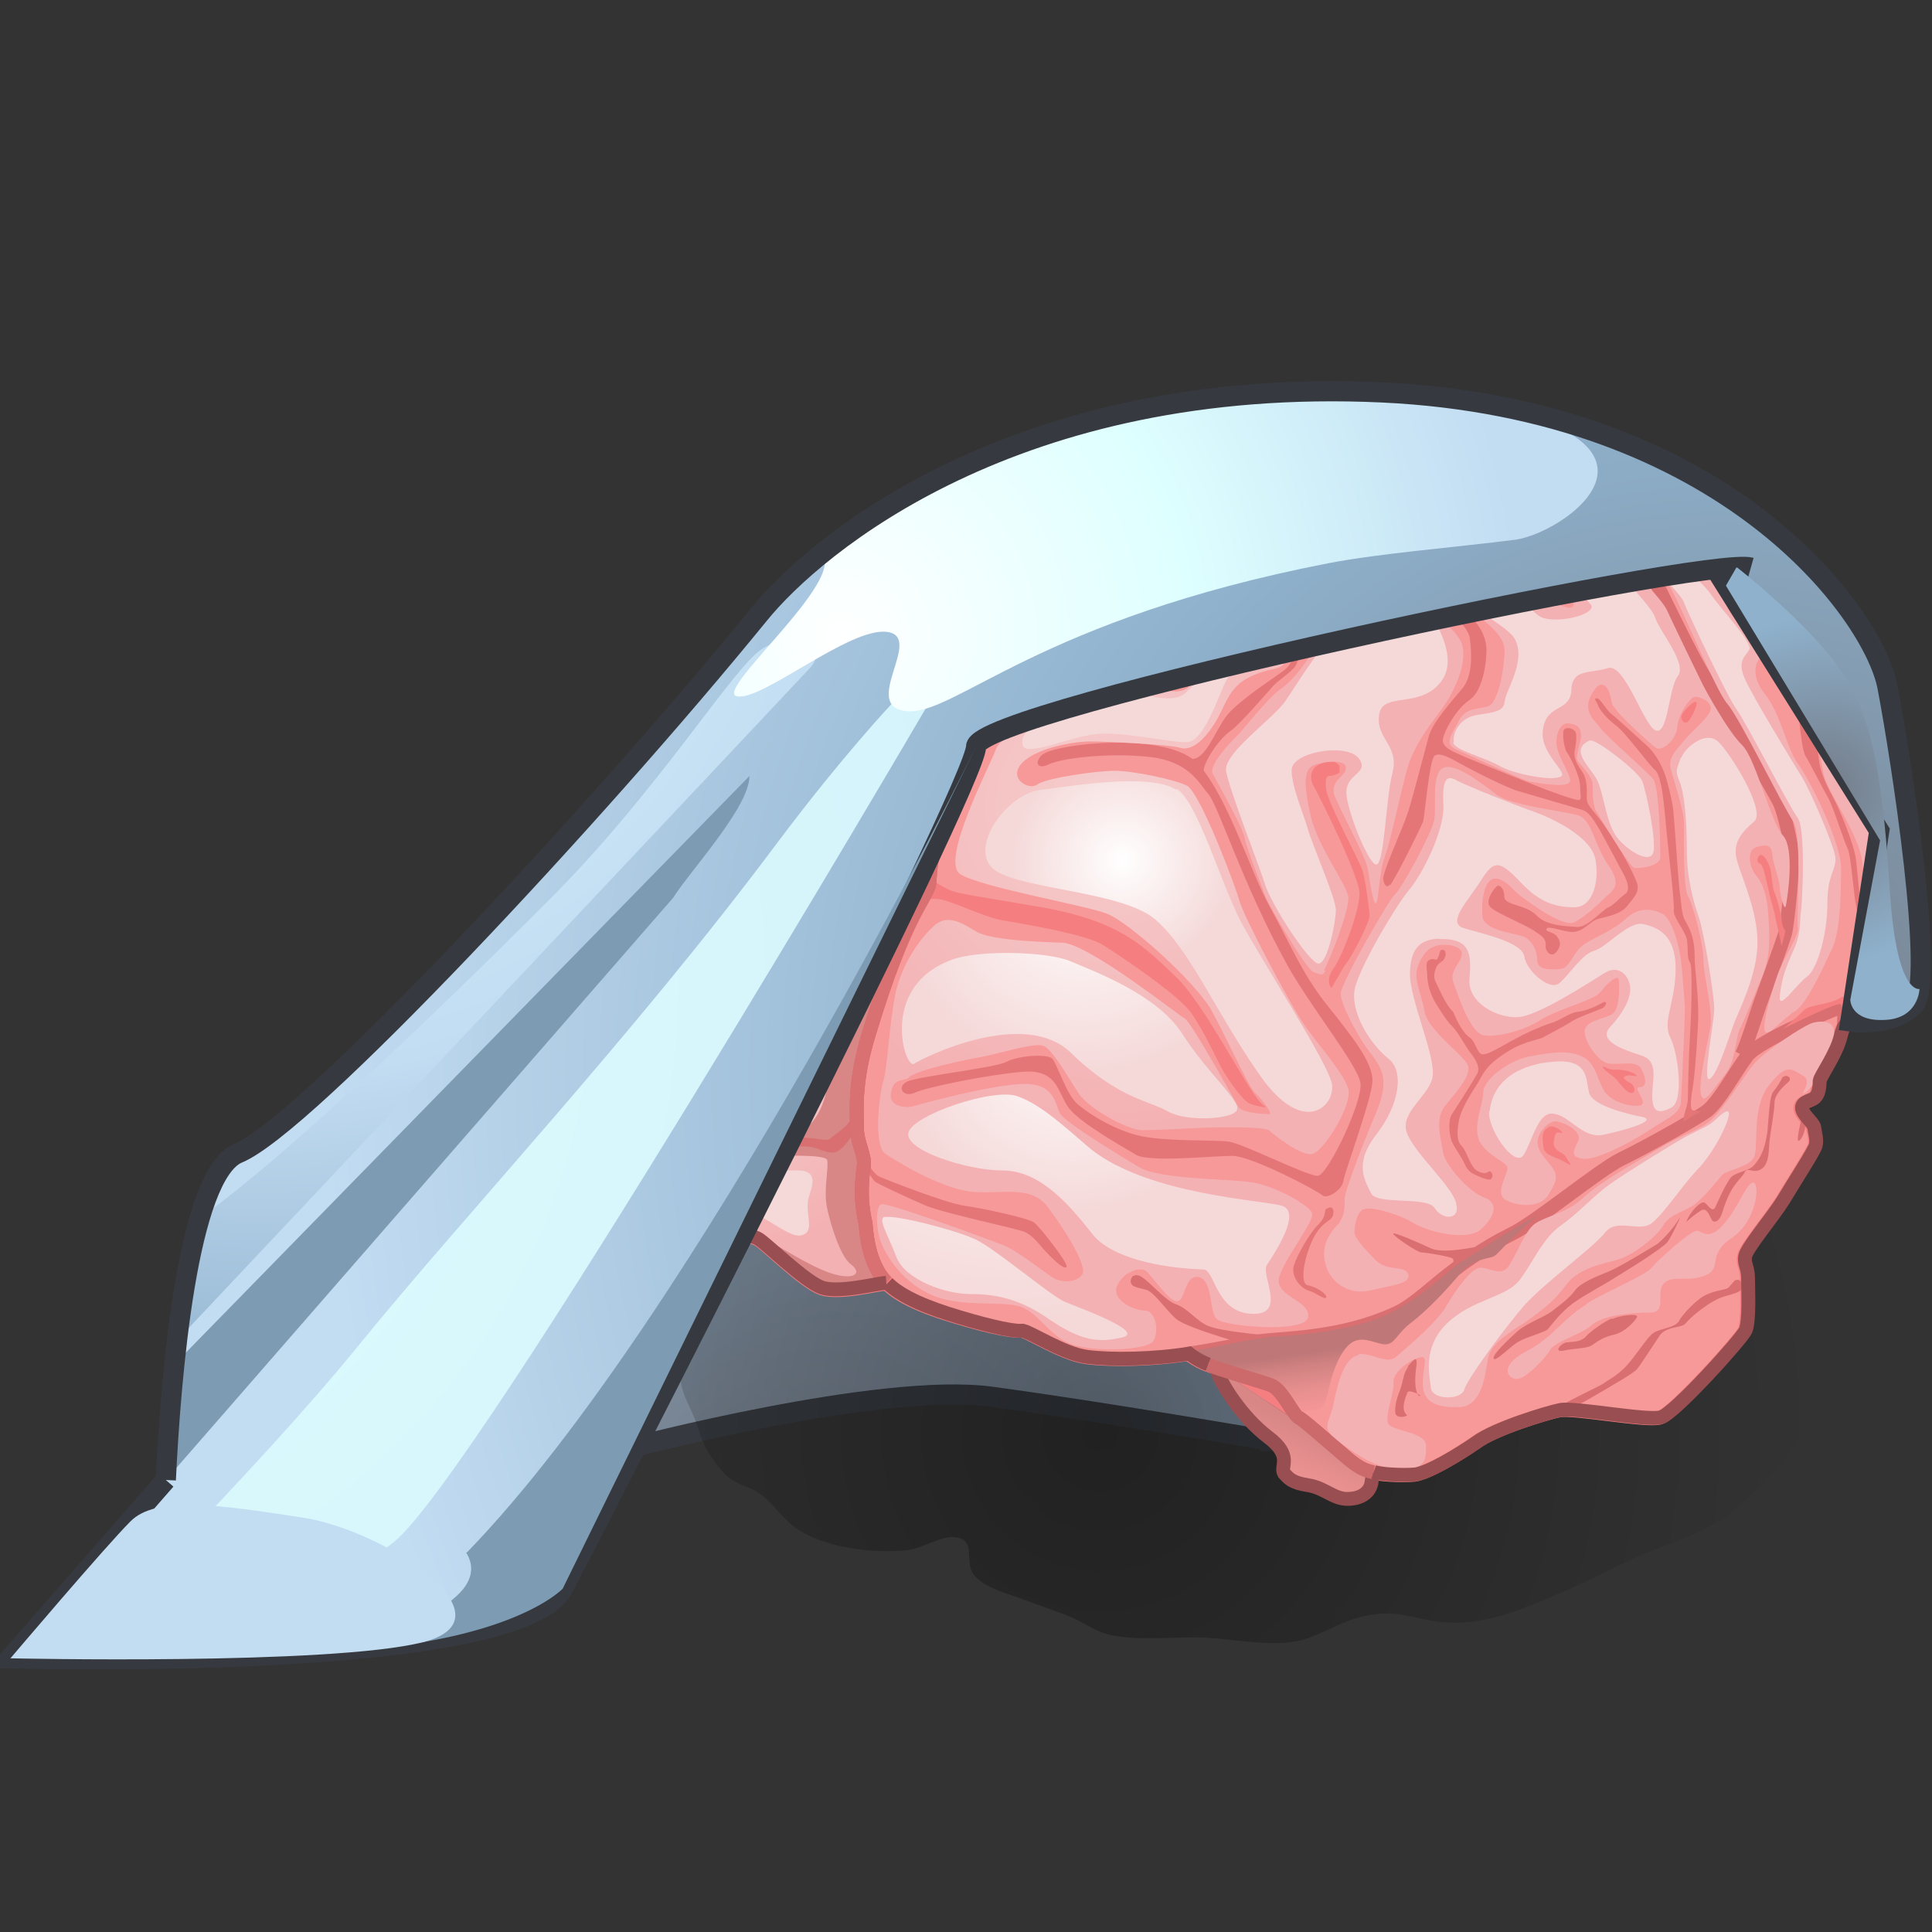 <svg xmlns="http://www.w3.org/2000/svg" width="48" height="48"><rect width="100%" height="100%" fill="#333333" stroke="none"/><defs><radialGradient id="a" cx="30.112" cy="314.933" r="23.585" gradientUnits="userSpaceOnUse" fy="315.183" fx="19.612" gradientTransform="matrix(1.034 0 0 1.034 -1.844 -287.594)"><stop offset="0" stop-color="#737B87"/><stop offset="1" stop-color="#8FB1CC"/></radialGradient><radialGradient id="b" cx="28.212" cy="312.571" r="17.304" gradientUnits="userSpaceOnUse" fy="312.571" fx="28.212" gradientTransform="matrix(1.034 0 0 1.034 -1.844 -287.594)"><stop offset="0" stop-opacity=".352"/><stop offset="1" stop-opacity="0"/></radialGradient><linearGradient id="c" x1="18.172" x2="24.494" y1="294.506" y2="297.472" gradientUnits="userSpaceOnUse" gradientTransform="matrix(1.034 0 0 1.034 -1.844 -287.594)"><stop offset="0" stop-color="#F79899"/><stop offset=".352" stop-color="#F39596"/><stop offset=".736" stop-color="#E58E8E"/><stop offset="1" stop-color="#D88686"/></linearGradient><linearGradient id="d" x1="31.756" x2="32.871" y1="314.717" y2="312.3" gradientUnits="userSpaceOnUse" gradientTransform="matrix(1.034 0 0 1.034 -1.844 -287.594)"><stop offset="0" stop-color="#F79899"/><stop offset=".352" stop-color="#F39596"/><stop offset=".736" stop-color="#E58E8E"/><stop offset="1" stop-color="#D88686"/></linearGradient><linearGradient id="e" x1="35.021" x2="34.773" y1="312.143" y2="310.406" gradientUnits="userSpaceOnUse"><stop offset="0" stop-color="#F79899"/><stop offset=".257" stop-color="#F39596"/><stop offset=".536" stop-color="#E58E8E"/><stop offset=".826" stop-color="#D08181"/><stop offset="1" stop-color="#BF7777"/></linearGradient><radialGradient id="f" cx="28.399" cy="297.484" r="7.815" gradientUnits="userSpaceOnUse" fy="297.484" fx="28.399" gradientTransform="matrix(1.034 0 0 1.034 -1.844 -287.594)"><stop offset=".006" stop-color="#F5CDCD"/><stop offset="1" stop-color="#F4B1B3"/></radialGradient><radialGradient id="g" cx="19.457" cy="303.735" r="4.359" gradientUnits="userSpaceOnUse" fy="303.735" fx="19.457" gradientTransform="matrix(1.034 0 0 1.034 -1.844 -287.594)"><stop offset=".006" stop-color="#F5CDCD"/><stop offset="1" stop-color="#F4B1B3"/></radialGradient><radialGradient id="h" cx="27.55" cy="302.915" r="4.321" gradientUnits="userSpaceOnUse" fy="302.915" fx="27.55" gradientTransform="matrix(1.034 0 0 1.034 -1.844 -287.594)"><stop offset="0" stop-color="#fff"/><stop offset="1" stop-color="#F5D9D9"/></radialGradient><radialGradient id="i" cx="27.814" cy="299.336" r="4.597" gradientUnits="userSpaceOnUse" fy="299.336" fx="27.814" gradientTransform="matrix(1.034 0 0 1.034 -1.844 -287.594)"><stop offset="0" stop-color="#fff"/><stop offset="1" stop-color="#F5D9D9"/></radialGradient><radialGradient id="j" cx="28.743" cy="298.806" r="2.642" gradientUnits="userSpaceOnUse" fy="298.806" fx="28.743" gradientTransform="matrix(1.034 0 0 1.034 -1.844 -287.594)"><stop offset="0" stop-color="#fff"/><stop offset="1" stop-color="#F5D9D9"/></radialGradient><radialGradient id="k" cx="22.657" cy="299.075" r="6.823" gradientUnits="userSpaceOnUse" fy="299.075" fx="22.657" gradientTransform="matrix(1.034 0 0 1.034 -1.844 -287.594)"><stop offset="0" stop-color="#fff"/><stop offset="1" stop-color="#F5D9D9"/></radialGradient><radialGradient id="l" cx="26.724" cy="297.999" r="8.711" gradientUnits="userSpaceOnUse" fy="297.999" fx="26.724" gradientTransform="matrix(1.034 0 0 1.034 -1.844 -287.594)"><stop offset="0" stop-color="#fff"/><stop offset="1" stop-color="#F5D9D9"/></radialGradient><radialGradient id="m" cx="27.731" cy="298.368" r="7.255" gradientUnits="userSpaceOnUse" fy="298.368" fx="27.731" gradientTransform="matrix(1.034 0 0 1.034 -1.844 -287.594)"><stop offset="0" stop-color="#fff"/><stop offset="1" stop-color="#F5D9D9"/></radialGradient><radialGradient id="n" cx="29.572" cy="296.865" r="9.982" gradientUnits="userSpaceOnUse" fy="296.865" fx="29.572" gradientTransform="matrix(1.034 0 0 1.034 -1.844 -287.594)"><stop offset="0" stop-color="#fff"/><stop offset="1" stop-color="#F5D9D9"/></radialGradient><radialGradient id="o" cx="26.224" cy="301.256" r="8.628" gradientUnits="userSpaceOnUse" fy="301.256" fx="26.224" gradientTransform="matrix(1.034 0 0 1.034 -1.844 -287.594)"><stop offset="0" stop-color="#fff"/><stop offset="1" stop-color="#F5D9D9"/></radialGradient><radialGradient id="p" cx="43.169" cy="303.891" r="33.617" gradientUnits="userSpaceOnUse" fy="303.891" fx="43.169" gradientTransform="matrix(1.034 0 0 1.034 -1.844 -287.594)"><stop offset="0" stop-color="#737B87"/><stop offset=".486" stop-color="#8FB1CC"/><stop offset="1" stop-color="#C2DCF2"/></radialGradient><radialGradient id="q" cx=".408" cy="301.685" r="72.779" gradientUnits="userSpaceOnUse" fy="301.685" fx=".408" gradientTransform="matrix(1.034 0 0 1.034 -1.844 -287.594)"><stop offset="0" stop-color="#DEFFFF"/><stop offset="1" stop-color="#C2DCF2"/></radialGradient><radialGradient id="r" cx="8.134" cy="289.629" r="22.6" gradientUnits="userSpaceOnUse" fy="289.629" fx="8.134" gradientTransform="matrix(1.034 0 0 1.034 -1.844 -287.594)"><stop offset="0" stop-color="#DEFFFF"/><stop offset=".637" stop-color="#C2DCF2"/><stop offset="1" stop-color="#8FB1CC"/></radialGradient><radialGradient id="s" cx="21.998" cy="293.419" r="16.34" gradientUnits="userSpaceOnUse" fy="293.419" fx="21.998" gradientTransform="matrix(1.034 0 0 1.034 -1.844 -287.594)"><stop offset="0" stop-color="#fff"/><stop offset=".514" stop-color="#DEFFFF"/><stop offset="1" stop-color="#C2DCF2"/></radialGradient><radialGradient id="t" cx="45.58" cy="297.13" r="4.18" gradientUnits="userSpaceOnUse" fy="297.13" fx="45.58" gradientTransform="matrix(1.034 0 0 1.034 -1.844 -287.594)"><stop offset="0" stop-color="#737B87"/><stop offset="1" stop-color="#8FB1CC"/></radialGradient></defs><g><path fill="url(#a)" stroke="#363a40" stroke-width=".5" d="M31.6 35.8s-4.23-.73-6.98-1.1c-2.75-.37-9 1.28-9 1.28l1.7-7.3 14.93 2.45-.66 4.67z"/><path fill="url(#b)" d="M19.54 29.83c-.56.05-1.16.8-1.45 1.24-.13.2-.38.42-.45.63-.1.3.08.58.1.88-.86.24-1.03 1.5-.68 2.22.12.27.18.37.27.64.1.36.24.65.5.97.25.34.4.4.77.55.52.22.7.63 1.1.95.72.55 2 .7 2.87.6.37-.05.82-.36 1.15-.32.55.07.24.57.45.9.24.37 1 .54 1.4.7.3.12.65.23.98.36.35.14.68.4 1.04.47.64.14 1.44.06 2.12.06.86 0 2.06.32 2.84 0 .53-.2.94-.48 1.53-.56.56-.1.96.05 1.5.15 1.24.2 2.25-.3 3.32-.75.65-.28 1.26-.62 1.92-.9.78-.32 1.6-.55 2.26-1.1.5-.42 1.13-1.02 1.46-1.57.43-.7 1-1.38 1.26-2.18.32-.98.83-1.8.88-2.88.03-.56-.02-.88.26-1.36.35-.6.47-1.2.24-1.92-.27-.82-.96-1.54-1.64-2.03-.48-.34-1.07-.5-1.6-.72-.62-.25-.92-.56-1.42-.92-.53-.37-1.13-.35-1.74-.46-.83-.14-1.6-.54-2.43-.73-2.24-.52-4.47-.83-6.77-.76-1.04.03-2 .05-2.95.47-1 .45-1.96.95-2.96 1.38-1.22.53-1.7 1.2-2.53 2.12-.5.57-1.06 1.1-1.55 1.7-.47.58-1.83 1.27-1.94 2.1"/><path fill="#f79899" stroke="#f57e80" stroke-width=".344" d="M28.35 14.26c.6-.4 1.4-.38 1.54-.53.12-.15.8-1.02 1-1.2.2-.15 1-.06 1.24-.2.26-.15.37-.56.6-.6.2-.07 1.16.15 1.56.08.4-.06.22-.2.44-.26s1.94.07 2.3.14c.34.08.9.35 1.07.35.2 0 .52 0 .85.1.33.08 2.53 1.16 2.9 1.37.36.2 1.26 1.18 1.6 1.6.4.12 1.2.48 1.4.6.23.14 1.1 1.04 1.22 1.35.13.3.07.7.22.97.14.27.23.45.27.67.03.2.03 1.13.12 1.33.1.2.25.6.25 1.2 0 .63-.2 1.56-.3 2.06-.08.48-.5 1.3-.5 1.5 0 .17-.06.43-.17.57-.1.15-.15 0-.26.4-.1.43-.5.98-.5 1.1-.03.13-.04.32-.12.4-.07.1-.35.1-.35.27 0 .16.26.34.3.47.03.14.1.34.05.47-.03.13-.55.93-.8 1.35-.26.42-.92 1.2-.95 1.4-.04.18.07.27.07.54 0 .28.04 1.05-.06 1.3-.1.22-1.77 2.07-2.1 2.16-.33.1-2.14-.25-2.5-.18-.34.07-1.62.46-2.08.8-.46.32-1.2.76-1.52.8-.3.03-.88 0-1.04-.06-.33-.08-.5-.22-.9-.57-.4-.34-.82-.72-.97-.82-.14-.1-.4-.7-.68-.78-.27-.1-1.28-.4-1.55-.5-.27-.1-.48-.27-.48-.27-.85.14-1.93.16-2.53.08-.6-.08-1.5-.68-1.63-.66-.15.02-.67-.06-1.56-.33-.88-.26-1.65-.57-1.94-1.05-.3-.48-.33-1.02-.35-1.18 0-.17-.18-.56-.05-1.52.04-.25-.17-.56-.17-.93s-.08-1.13.3-2.35c.92-3.07 1.48-3.42 1.5-3.74.03-.3-.04-.58.57-2.28.6-1.7 1.07-1.33 1.34-1.74.26-.4.72-1.3 1.2-1.84s1-.62 1.26-.9c.25-.26.43-.6.9-.9z"/><path fill="url(#c)" stroke="#f57e80" stroke-width=".344" d="M22.03 31.86c-.07-.06-.12-.13-.17-.2-.3-.48-.33-1.02-.35-1.2 0-.15-.18-.55-.05-1.5.04-.25-.17-.57-.17-.94s-.08-1.13.3-2.35c.92-3.07 1.48-3.42 1.5-3.73.03-.3-.04-.58.57-2.28.6-1.7 1.07-1.33 1.35-1.75.27-.4.72-1.3 1.2-1.84s1.02-.62 1.27-.9c.24-.26.42-.6.88-.9.6-.4 1.4-.38 1.54-.53.12-.15.8-1.02 1-1.2.2-.15 1-.06 1.24-.2.26-.15.37-.56.6-.6.2-.07 1.16.15 1.56.08h-.02c-.36-.02-.58-.08-.73-.23-.17-.17-.1-.3-1.68-.6-1.56-.3-3.38-.5-5.77.4-2.4.9-2.42 1.28-2.68 1.42-.25.14-2.13 1.1-2.6 1.53-.44.43-.67.54-.8.74-.16.2-.24.5-.5.68-.26.17-1.7 1.6-2.16 2.3-.46.72-.6 1.1-.8 1.4-.2.32-.94 1.14-1.34 1.88-.4.74-.8 1.8-.8 2.08 0 .3.38.92.38 1.1 0 .16-.5.53-.52.76-.02.23.06.85.12 1.34.05.48.03.8.14 1.02.1.23.43.34.48.54.06.2.23.68.52.94.28.25.54.34.82.63.3.28.83.76 1.23.88.38.12 1 0 1.27.18.25.17 1.13 1.05 1.56 1.2.43.14 1.34-.1 1.6-.12z"/><path fill="#f57e80" stroke="#cb696b" stroke-width=".344" d="M34.12 36.58c-.33-.07-.5-.22-.9-.57-.4-.34-.82-.72-.97-.8-.14-.1-.4-.7-.68-.8-.22-.08-.96-.3-1.36-.43"/><path fill="url(#d)" stroke="#994f51" stroke-width=".344" d="M30.2 33.97c.13.43.68 1.26 1.3 1.73.63.47.3.73.4.9.13.15.22.24.6.3.4.06.63.34.97.34.35 0 .55-.16.6-.38.03-.23.05-.28.05-.28"/><path fill="none" stroke="#d96f71" stroke-width=".344" d="M29.54 33.63c.55-.08 1.1-.2 1.7-.3.58-.1 2.03-.04 3.48-.72.64-.3 1.32-1.2 2.85-1.96.58-.28 2.14-1.57 2.7-1.85.58-.28 1.84-.98 2.14-1.2.3-.23.7-.97 1-1.37.32-.4 2.17-1.16 2.3-1.2.15 0 .1.27.1.5"/><path fill="none" stroke="#d96f71" stroke-width=".344" d="M38.02 12.03c.2.1.65.33 1.27.76.6.4 1.65 1.4 1.75 1.5.1.13.93 1.94 1.33 2.56.4.63 1.78 2.9 1.87 3.15.1.25.26.93.28 1.22.03.3-.1 1.7-.17 1.97-.08.27-.45 1.27-.56 1.58-.12.3-.4 1.23-.52 1.44"/><g transform="matrix(1.034 0 0 1.034 -1.844 -287.594)"><path fill="#f57e80" d="M32.15 304.7c-.3-.16-1.4-2.43-2.12-3.1-.72-.67-1.27-1.33-3.26-1.67-1.98-.34-2.02-.32-2.3-.47-.26-.16-.36-.2-.38-.1-.02.08-.1.25-.16.3-.05.17.13.05.4.08.3.03 1.02.4 1.48.5.47.08 2.06.34 2.47.6.4.25 1.72 1.13 2.1 1.6.36.5.67 1.23.8 1.44.13.22.48.73.65.78.17.06.5.13.3.03z"/><path fill="#e47678" d="M26.85 296.26c.3-.25 3-.57 3.73.24.72.82 1.22 2.52 1.7 3.4.48.86.78 1.63 1.4 2.4.6.75 1.1 1.38 1.08 1.82-.02.44-.67 2.18-.7 2.4-.04.23-.4.43-.5.34-.1-.1-1.7-.95-2.17-.95s-1.96.16-2.3-.02c-.33-.2-1.38-.78-1.64-1.15-.26-.37-.26-.92-1.1-.85-.83.07-2.3.37-2.58.5-.28.13-.45-.13-.2-.26.24-.13 2.12-.33 2.4-.48.27-.15 1-.2 1.1-.07.12.13.34.88.62 1.1.27.23.9.63 1.53.76s1.76.08 2.1.13c.36.06 1.9.84 2.13.82.24-.02 1.1-1.82 1.02-2.24-.07-.43-1.24-1.88-1.77-2.85-1.05-1.9-1.64-3.8-1.88-4.08-.24-.27-.46-.8-1.46-.9-1-.1-2.07.04-2.37.18-.3.15-.36-.07-.15-.24z"/><path fill="#e47678" d="M30.4 291.44c.44.03 1.05.4 1.4.56.37.17.96.53 1.26.82.3.3.2.45.05.63-.13.18-.2.57-.48.8-.27.2-1.13.75-1.4 1.12-.27.38-.5 1.05-.83 1 .14.05.3.3.3.3.02-.27.4-.8.65-.97.23-.16.84-.88 1-1.05.13-.17.53-.4.58-.55.06-.13.2-.55.44-.75.24-.2.27-.28-.1-.6-.4-.3-.9-.73-1.18-.8-.3-.1-.8-.36-1.03-.5-.24-.15-.2-.26-.2-.34-.1.16-.22.36-.48.34z"/><path fill="#e47678" d="M25.8 295.54c.43-.2.86-.4 1.1-.48.23-.07.98-.3 1.16-.44.18-.13.68-.36.88-.37.2 0 .72.26.98.25.26 0 .44-.26.28-.26-.16 0-.24.1-.52.03s-.56-.14-.45-.18c.1-.04.55-.2.63-.3.08-.1.45-.42.45-.52-.16.15-.35.36-.5.43-.14.08-.77.22-.93.3-.16.1-.9.55-1.1.6-.2.04-.84.3-1 .37-.18.06-.43.3-.5.22-.04-.08-.02-.3-.02-.3-.1.23-.44.64-.44.64z"/><path fill="#e47678" d="M22.53 305.9c.12.22.25.47.43.53.17.07 1.5.6 2 .68.5.07 1.53.3 1.67.4.15.12.84 1 .78 1.07-.05.07-.28-.14-.43-.3-.16-.14-.32-.42-.57-.54-.26-.1-1.9-.44-2.37-.63-.47-.2-1.15-.52-1.23-.58-.1-.07-.3-.55-.3-.3 0-.15.03-.3.03-.3z"/><path fill="#f57e80" d="M33.97 296.54c-.08-.1-.2-.16-.48-.04-.27.13-.22.4-.14.53.08.13 1.1 2.15 1.1 2.58 0 .42-.4 1.46-.6 1.76-.23.3-.1.48-.08.5 0 .05.27-.48.37-.6.1-.1.55-.97.55-1.12 0-.15-.1-.87-.17-1.1-.08-.24-.82-1.6-.87-1.93-.04-.3.02-.34.08-.34.07 0 .24-.05.24-.1 0-.04 0-.12 0-.12z"/><path fill="#e47678" d="M35.18 299.42c.22-.33.76-1.44.8-1.55.03-.1.15-1.47.27-1.57.13-.1.37.05.65.2.3.17 1.16.6 1.38.65.2.06 1.3.38 1.5.44.2.05.32.3.4.42.08.12.55 1.02.62 1.14.07.13.17.38.03.47-.14.1-.28.27-.4.32-.13.04-.48.48-.75.47-.27-.02-.73-.02-.98-.28s-.77-.24-.77-.44-.1-.28-.16-.27c-.07.03-.33.37-.17.52.16.15.9.44 1.1.6.24.14.23.25.22.34 0 .1.12.28.25.14.12-.14.12-.24.04-.36-.07-.13-.3-.13-.27-.2.03-.1.4.07.63.07.24 0 .42-.24.57-.3.14-.05.55-.1.72-.3.18-.22.3-.34.27-.53-.04-.18-.4-.86-.72-1.32-.3-.45-.5-.57-.5-.75 0-.18.03-.47-.13-.68-.16-.22-.18-.36-.16-.48.03-.14.07-.4 0-.47-.07-.08-.25-.1-.27 0-.02.07 0 .42.1.54.07.1.3.56.3.78 0 .23.05.34-.04.34-.1 0-.67-.2-1.06-.36-.38-.15-1.48-.6-1.68-.68-.2-.1-.53-.2-.52-.4.02-.2.32-.75.65-.97.32-.23.4-.9.4-1.2 0-.33-.2-.74-.73-1.06-.5-.3-1.7-1.1-2.08-1.34-.4-.25-.56-.35-.65-.47-.1-.1-.17-.25-.34-.22-.17.05.05.28.18.36.12.08 1.65 1.1 2.08 1.4.44.27 1.1.7 1.14 1.06.05.36.07.9-.18 1.2-.25.3-.7.8-.8 1.13-.1.35-.34 1.3-.5 1.83-.18.52-.64 1.5-.6 1.64.03.15.1.2.16.1z"/><path fill="#e47678" d="M32.88 289.98c.17-.07.45-.05.66 0 .2.05 1 .35 1.2.4.2.02.88.2.98.13.1-.05.1.13-.13.17-.24.04-.7-.1-1-.2-.3-.06-1.04-.38-1.25-.38-.2 0-.54-.07-.68-.06.1-.02.2-.06.2-.06z"/><path fill="#e47678" d="M34.94 289.5c.2 0 1.03.27 1.22.34.2.07 1.08.55 1.35.75.27.2 1.05 1.26 1.22 1.43.18.17.44.54.58.48.15-.04.07-.1-.04-.25-.1-.17-.86-.96-1.1-1.22-.22-.26-.48-.54-.73-.68-.24-.14-1.2-.53-1.37-.62-.18-.1-1-.27-1-.27l-.12.04z"/><path fill="#e47678" d="M40.15 294.92c.06-.04.23.28.36.38.13.1.64.57.84.75.2.17.35.47.4.6.07.12.23.8.24.97.02.17.12 1.68.15 1.92.04.24.04.47.1.65.07.16.25.36.26.86 0 .5.12 1 .08 1.75-.04.77-.1 1.4-.15 1.62-.03.24-.03.4.04.4s.15.05.27-.03c-.2.1-.37.22-.5.3-.03-.14.1-.37.1-.56 0-.2.02-1.02.05-1.5.03-.5.07-1.66 0-1.77-.08-.1-.04-.34-.07-.52-.02-.2-.33-.55-.32-.72.02-.18-.1-1.18-.15-1.68-.06-.5-.1-1.53-.3-1.7-.17-.15-.73-.93-.95-1.08-.2-.15-.4-.38-.43-.5-.04-.1-.1-.12-.02-.15z"/><path fill="#e47678" d="M36.4 300.97c.1-.05.15.07.1.17-.03.1-.1.1-.16.17-.07.07-.13.28-.07.4.07.13.24.57.43.74.06.14.2.48.4.62.15.1.18.43.33.4.15 0 .64-.32.82-.4.17-.1.62-.3.8-.35.2-.05.44-.25.64-.27.2-.02.46-.14.6-.22.12-.07.1.07 0 .13-.13.06-.6.22-.76.33-.15.1-.5.28-.63.35-.13.1-.44.08-.9.37-.48.3-.57.5-.68.7-.1.18-.4.58-.48.94-.07.36-.03.53.06.62.1.08.2.43.3.53.07.1.27.16.33.1.07-.07.15.07.1.14-.03.06-.08.05-.23 0-.14-.07-.33-.1-.42-.33-.1-.22-.3-.46-.33-.6-.04-.13-.07-.4 0-.57.1-.15.58-.9.64-1.03.05-.14-.04-.3-.17-.47-.13-.17-.3-.5-.44-.64-.14-.13-.3-.4-.4-.56-.1-.16-.18-.38-.2-.6 0-.22-.07-.38.05-.44.12-.06.16.05.2-.04.04-.08.05-.15.05-.15z"/><path fill="#f57e80" d="M38.98 305.22c.15-.07.34.1.34.13 0 .04-.14-.06-.17.06-.03.14-.1.27.1.4.18.1.13.1.23.24.1.14.02.07-.15-.02-.18-.1-.43-.13-.46-.32-.02-.18-.07-.4.12-.48z"/><path fill="#f57e80" d="M41.02 304.4c.07-.06.04-.2-.1-.26-.12-.07-.16-.13-.07-.15.1-.04.22.02.25 0 .04-.05-.3-.17-.5-.15-.18.02-.3-.12-.3-.06s.24.2.33.3c.08.1.3.4.4.3z"/><path fill="#d96f71" d="M29.1 308.78c.17-.03.66.62.95.7.28.1.48.4.77.52.3.12 1.18.2 1.36.22-.2.06-.68.16-.68.16-.52-.16-1.23-.38-1.44-.54-.2-.15-.5-.6-.7-.7-.2-.07-.46-.06-.4-.27.04-.1.06-.07.14-.1z"/><path fill="#e47678" d="M33.69 307.17c.15-.1.18.17.06.26-.12.1-.33.2-.5.67-.18.47-.2.9-.04.92.18.03.45.2.44.28-.02.1-.23-.1-.42-.15-.2-.06-.43-.34-.36-.6.08-.25.37-.78.6-1 .22-.23.1-.32.2-.38z"/><path fill="#d96f71" d="M37.4 308.07c-.23.04-.95.2-1.24.06-.3-.14-.9-.4-.9-.35 0 .06.57.44.67.45.1 0 .72.1.76.15.04.04 0 .2 0 .2.23-.2.7-.5.7-.5z"/><path fill="#d96f71" d="M22.34 305.3c-.14.2-.35.55-.56.53-.2 0-.38-.13-.55-.14-.16-.02-1.08.02-1.3-.02-.24-.04-1.6-.37-1.87-.5-.3-.1-1.04-.2-1-.34.02-.16.15-.1.34-.04.2.06.76.33 1 .4.22.04 1.13.27 1.42.27.3 0 1.26 0 1.4.02.15 0 .46.1.53 0 .08-.08.46-.3.5-.52.05-.2.1-.27.1-.27-.02.27 0 .6 0 .6z"/><path fill="#e47678" d="M16.1 301.78c.18-.23.5-.46.67-.52.2-.05.62-.15.76 0 .14.16.3.56.4.7.1.12.35.08.4.15.08.07.6.7.6.82 0 .1-.1.33-.04.4.06.06.23-.05.26-.13.04-.08.06-.38.02-.46-.05-.07-.52-.77-.63-.8-.1-.02-.36-.02-.54-.22-.16-.2-.45-.73-.58-.73-.13 0-.35.1-.52.15-.18.07-.6.15-.65.14-.05-.02-.37-.2-.44-.3.13.15.3.78.3.78z"/><path fill="#e47678" d="M16.6 299.3c.18-.18.37-.52.6-.62.2-.1.66-.56.86-.52.2.05.56.47 1.03.52.45.04 1.7.04 2 .14.3.1 1.63 0 2-.14.34-.14.47.27.62.3.1 0-.2.2-.5.2-.27 0-.8-.24-1.06-.2-.27.02-1.62-.15-1.86-.15-.25 0-1.37.05-1.85-.17-.48-.22-.68-.13-.98.04-.3.18-.68.64-.9.83-.2.2-.4.32-.4.23 0-.1.26-.3.43-.46z"/><path fill="#d96f71" d="M25.26 295.9c-.27-.25-1.12-.76-1.3-1.4-.16-.63-.38-1-.3-1.4.08-.43-.1-.3-.23-.3-.13.03-.6.15-.82.1-.2-.04-.34 0-.2.08.1.08.58.08.77.03.18-.03.2.06.23.3 0 .25-.06 1.06.2 1.26.26.2.46.72.8.87.35.16.63.53.63.6 0 .1-.07.3-.07.35.18-.32.3-.47.3-.47z"/><path fill="#cb676a" d="M25.34 292.24c0-.1.17-.2.23-.17s.05.3.17.38c.12.1.67.58.84.72.17.14.43.4.53.35.1-.04.05.07.05.07-.1.06-.28.33-.28.33-.07-.25-.43-.4-.5-.5-.1-.12-.27-.4-.52-.57-.25-.2-.53-.47-.5-.62z"/><path fill="#cb676a" d="M29.65 291.63c-.1 0-.5-.17-.78-.4-.28-.2-.65-.4-1-.4-.33 0-1.65-.05-1.96.04-.3.1-.44.2-.53.3-.1.1.3-.13.5-.16.23-.02 1.4-.05 1.75 0 .36.04.85.1 1.16.37.3.28.42.48.42.48.15-.16.45-.22.45-.22z"/><path fill="#d96f71" d="M21.82 292.94c.04.03-.36.52-.32.68.05.15.42.63.64.77.22.13.32.44.3.57 0 .12-.18.6-.38.57-.2 0-.15-.08-.04-.14.1-.06.24-.23.23-.48-.02-.25-.14-.4-.3-.53-.18-.15-.43-.53-.5-.6-.1-.1-.1-.18.05-.38.14-.2.32-.5.32-.5z"/><path fill="#d96f71" d="M19.15 295.7c.17-.1.3-.47.82-.72.5-.25.8-.43.95-.42.13.02.44.05.4-.1-.02-.16-.1-.22-.08-.34.02-.13.02-.33.1-.33.1 0 .18-.2.02-.14-.15.07-.26.2-.26.3 0 .14.1.4 0 .4-.1.02-.33-.06-.5.05-.17.12-.93.55-1.02.66-.1.1-.43.64-.43.64z"/><path fill="#cb696b" d="M33.43 289.4c.3-.05-1.7-.46-1.97-.5-.27-.05-2.8-.12-3.2 0-.42.1-1.14.4-1.44.5-.1.04.1.06.33.06.25 0 .77.05 1.1.06.34 0 1.23.03 1.5.08.28.05 1.27.2 1.48.36.22.16.2.08.2.18 0 .1 0 .28 0 .32.1-.14.16-.24.27-.3.12-.03.23-.07.23-.07-.4-.17-.8-.45-1.1-.48-.33-.02-1.55-.14-1.85-.14-.3-.02-1.78-.02-1.75-.1.04-.08.22-.15.5-.25.27-.1.6-.23 1.18-.23.6 0 2.46.08 2.8.14.33.06 1.28.26 1.3.35.05.1-.05.54-.12.58.16-.12.3-.35.38-.43.07-.08.08-.14.17-.16z"/><path fill="#f57e80" d="M24.46 290.43c.33-.07.8-.2.9-.26-.23.05-.67.15-.62.07.05-.08.12-.15.12-.15-.18.14-.4.33-.4.33z"/><path fill="#f57e80" d="M44.05 298.7c.1-.1.23.18.26.28.04.1.05.43.1.58.07.15.17.54.18.65 0 .12.08.35.1.26-.03.17-.1.4-.1.4-.05-.28-.12-.53-.15-.7-.02-.15-.1-.33-.16-.64-.07-.3-.13-.6-.2-.64-.1-.03-.08-.13-.02-.2z"/><path fill="#f57e80" d="M42.55 295.04c0-.16-.37.22-.37.32s.1.22.2.07.17-.32.17-.4z"/><path fill="#e47678" d="M44.2 292.97c-.07-.07-.23-.07-.22 0 0 .08.2.5.47.73.27.22.5.94.5 1.06.02.13.1 1.4.22 1.55.1.16.44.83.54 1 .1.15.38 1.04.46 1.2.07.14.1.52.18 1.2.1.7.25.8.3.73.08-.06 0-.03-.1-.37-.1-.33-.13-.95-.17-1.27-.04-.34-.38-1.2-.55-1.5-.16-.3-.32-.6-.35-.98-.04-.37-.23-1-.34-1.42-.1-.44-.36-.97-.46-1.1-.1-.12-.47-.5-.47-.6 0-.1 0-.23 0-.23z"/><path fill="#e47678" d="M45.62 294.08c.15-.02.33.24.26.26-.06.03-.08.1-.02.25.06.13.3.7.42.83.13.14.4.5.46.52.05 0 .06.3.06.36s.05.32-.1.1c-.17-.2-.33-.5-.4-.67-.08-.2-.28-.65-.38-.84-.1-.2-.17-.46-.18-.57-.02-.1-.22-.24-.12-.25z"/><path fill="#f57e80" d="M46.4 302.23c-.1-.13-.2-.24-.43-.1-.23.14-.73.16-.83.27-.1.1-.47.44-.54.47.37-.18 1.35-.67 1.42-.6.07.08.1.44.1.44.12-.05.28-.47.28-.47z"/><path fill="#d96f71" d="M43.5 308.9c.07-.06.2.1.16.18-.05.07-.05.1-.42.2s-.85.52-.95.65c-.1.13-.46.06-.63.3-.16.24-.47.72-.54.8-.07.1-.68.44-.86.55-.18.1-.54.33-.62.32-.08 0-.4.04-.4.04.4-.24 1-.5 1.1-.58.1-.08.27-.14.52-.4.25-.27.5-.7.66-.8.15-.1.5-.12.6-.27.07-.15.45-.57.7-.66.23-.1.45-.1.5-.16.06-.07.16-.18.16-.18z"/><path fill="#d96f71" d="M40.52 309.83c.17-.08.6-.14.6-.06-.02.08-.27.36-.53.43-.27.06-.4.15-.54.25s-.44.08-.7.14c-.26.05-.05-.2.1-.2.13-.02.3 0 .43-.13.1-.12.42-.35.62-.44z"/><path fill="#d96f71" d="M42.13 307.42c-.12.2-.4.53-.56.63-.17.1-.9.55-1.16.65-.25.1-.65.26-.78.44-.14.2-.4.38-.58.52-.2.14-.56.26-.8.46-.22.2-.65.6-.57.67.07.05.42-.33.6-.42.16-.1.65-.23.7-.3.07-.08.3-.4.6-.62.28-.2.76-.45 1.05-.64.3-.18 1.1-.68 1.22-.83.12-.17.3-.58.3-.58z"/><path fill="#d96f71" d="M45.1 304.8c0 .1-.12.56-.12.7 0 .14.14-.05.17-.23s-.06-.47-.06-.47z"/><path fill="#d96f71" d="M44.6 304.04c.1-.12.27 0 .15.1-.12.1-.33.3-.33.5s-.1.72-.12.92c-.02.2 0 .55-.2.67s-.32-.07-.4.08c-.07.16-.32.25-.53.95-.08.25-.2.26-.25.2-.06-.1-.12-.32-.26-.24-.13.08-.25.18-.36.28.1-.27.35-.5.43-.47.07.02.18.25.26.13.06-.12.26-.6.4-.75.16-.13.44-.13.56-.3.12-.14.24-.34.3-.78.04-.44.05-.84.14-.96.1-.12.2-.3.2-.3z"/><linearGradient x1="35.021" x2="34.773" y1="312.143" y2="310.406" gradientUnits="userSpaceOnUse"><stop offset="0" stop-color="#F79899"/><stop offset=".257" stop-color="#F39596"/><stop offset=".536" stop-color="#E58E8E"/><stop offset=".826" stop-color="#D08181"/><stop offset="1" stop-color="#BF7777"/></linearGradient><path fill="url(#e)" d="M38.77 307.3c-.9.78-.94.92-1.06 1-.1.1-.5.03-.86.46-.36.43-.8.88-1.15 1.15-.36.27-.4.53-.63.53-.2 0-.5-.2-.76-.07-.25.12-.44.55-.54.9-.1.37-.14.75-.36.75-.2 0-.45.1-.57-.06-.12-.17-.35-.54-.43-.58-.08-.04-1.22-.43-1.34-.43 0 0-.48-.14-.7-.35.35-.03 1.2-.23 1.34-.25.13-.02.45-.07.67-.1.2 0 1.55-.07 2.5-.43.94-.36 1.75-1.2 1.92-1.3.15-.1 1.36-.9 1.97-1.2z"/><path fill="#d96f71" d="M35.6 310.98c.17-.2.27-.32.2.1-.04.4.03.6.1.6.08 0-.28-.18-.3-.08-.04.1-.17.4-.02.53.07.03-.24.12-.27-.04-.02-.17.04-.37.12-.57.07-.2.07-.4.2-.55z"/></g><path fill="url(#f)" d="M22.58 26.76c.27-.2 1.46-.44 1.8-.5.36-.06 1.3-.36 1.53-.28.24.07.65.84.9 1.2.25.37 1.2.9 1.58.9.37 0 1.56-.07 1.83-.07s1.2-.02 1.32.08c.1.1.8.65 1.07.58.26-.07.9-1.06.9-1.53 0-.34-.76-1.18-1.1-1.67-.34-.48-1.53-2.73-1.62-3.1-.1-.37-.97-2.67-1.3-2.85-.32-.16-1.35-.37-1.8-.37-.46 0-1.7.18-1.92.34-.2.16-.74-.15-.38-.53.35-.38 1.3-.54 1.7-.54.4 0 2 .08 2.23.16.24.07.52-.1.82-.55.3-.44.34-.9.85-1.18.52-.28.85-.18.93-.4.07-.22.62-.72.35-.95-.26-.24-1.16-.7-1.4-.7-.23 0-.5.28-.8.15-.3-.13.04-.4-.23-.53-.26-.13-.82-.37-1.2-.04-.36.32-.65.82-.8.96-.12.13-.93.26-1.15.56-.22.3-.85 1.25-.72 1.3.13.07.96-.2 1.25-.35.3-.14.88-.67 1.17-.67.27 0 .5-.05.6-.18.1-.13.76-.56.82-.44.05.12-.2.66-.4.76-.18.1.26.15.3.28.02.14-.07.5-.36.56-.3.08-.8-.16-1.08-.1-.26.03-1.7.44-2.07.66-.38.22-1.33.52-1.46.9-.13.38-1.4 2.78-.88 3.1.53.33 3.1.77 3.64.98.53.2 2.22 1.7 2.62 2.44.4.74.9 1.87 1.07 2.02.17.15.43.52.35.52-.1 0-.68-.02-.77-.18-.1-.16-1.18-2.13-1.34-2.2-.16-.08-2.4-1.87-3.05-1.88-.67-.02-1.8-.07-2.13-.28-.34-.2-.7-.44-1.03-.15-.34.3-.8.92-.97 1.68-.16.77-.2 1.84-.3 2.17-.1.32-.26 1.6.04 1.82.32.22 1.34.83 2.08.94.74.1 1.54-.2 1.97.4.44.58.98 1.47.85 1.66-.13.2-.48.22-.7.1-.25-.14-.88-.68-1.3-.84-.4-.15-2.85-1.06-3-1-.15.07-.13.68.03 1.02.15.35.6 1.03 1.4 1.3.8.25 1.75.05 2.14.27.4.2.67.73 1.2.9.52.18 1.84.15 2-.1.15-.27.04-.75-.22-.75s-.85-.26-.68-.63c.18-.36.57-.45.7-.36.13.08.57.76.78.76.22 0 .18-.68.55-.6.36.1.24.88.45 1.05.22.18 2.22.35 2.26-.06.06-.4-.77-.5-.73-.93.05-.4.9-1.45.83-1.65-.07-.2-.98-.72-1.6-.78-.6-.07-2.18-.07-2.68-.35-.5-.3-1.85-1.12-1.98-1.34-.13-.2-.1-.76-.93-.74-.82.03-2.47.48-2.7.55-.2.06-.66.02-.57-.35.08-.37.3-.25.45-.36z"/><path fill="#f4b1b3" d="M33.3 30.36c-.15.14-.5.5-.38 1 .1.5.6.83 1.13.7.53-.13 1-.16.94-.4-.08-.23-.5-.06-.8-.34-.28-.28-.54-.57-.54-.7s.05-.52.24-.58c.2-.07.87.13 1.22.34.35.22 1.35.48 1.7.15.34-.32.43-.65.06-.78s-.98-.82-1.02-1.13c-.04-.3-.2-.76.02-1.1.22-.3.7-.77.6-1.05-.12-.28-1-.87-1.08-1.35-.08-.48-.3-.8-.15-1.15.15-.35.3-.44.48-.48.17-.05.6 0 .6.2 0 .23-.34.42-.2.75.12.32.4 1.2.73 1.28.33.06 1-.1 1.46-.4.45-.27 1.3-.47 1.45-.67.15-.2.44-.47.46-.3.02.18.02.74-.17.85-.2.12-.7.16-.68.44.02.3.33.68.52.76.2.1.74-.08.87.13.13.22.18.48-.02.48-.2 0 .22.38.02.45-.2.06-.76-.07-.93-.4-.17-.32-.2-.67-.54-.82-.35-.15-.7-.1-1.26 0-.57.1-1.18.6-1.18.9 0 .32-.26.8-.1 1.2.2.38.64.5.7.66.03.16-.32.62-.06.8.27.17.85.23 1.07-.1.22-.36.26-.47.1-.7-.14-.2-.36-.38-.36-.62s.27-.52.44-.52c.18 0 .68.24.57.48-.1.24-.23.4.12.45.34.04 1.2-.42 1.63-.7.4-.28.78-.4.8-.7.02-.28.1-2 .1-2.37-.03-.37-.06-.95-.12-1.32-.07-.36-.22-.88-.44-1-.22-.1-.55-.2-.9.12-.34.32-.87.5-1.08.67-.22.16-.33.56-.53.58-.2.02-.6.06-.6-.22s-.17-.55-.4-.6c-.24-.08-.94-.14-.96-.5-.03-.34.04-.9.3-.92.26-.02.44.28.65.43.2.15 1.06.8 1.34.65.28-.15.6-.45.78-.63.2-.18.4-.3.05-.8-.35-.5-.4-1.14-.76-1.23-.36-.1-1.64-.24-2-.5-.34-.26-1.04-.82-1.34-.67-.3.15-.15.98-.22 1.3-.06.33-.82 1.72-.98 1.85-.15.13-1.34 2.2-1.34 2.46 0 .27.45 1.12.76 1.5.3.4.45.68.1 1.5-.34.8-.76 1.92-.76 2.07 0 .16 0 .46-.13.6z"/><path fill="#f4b1b3" d="M32.9 24.1c.17-.33.62-1.48.6-1.8-.02-.3-.74-1.23-.93-2-.18-.8-.2-1.2.1-1.3.3-.1.77-.13.77.08 0 .2-.37.3-.3.64.1.32.8 1.56.85 1.9.05.36.16 1.02.22.77.06-.26.06-.73.2-1.12.15-.4.4-1.67.58-2.26.2-.6.62-1.1.82-1.38.2-.27.66-1.03.52-1.6-.15-.54-1.36-1.18-1.73-1.5-.36-.3-1.76-1.14-1.76-1.35 0-.2.23-.3.43-.2.2.07.2.32.3.4.13.08 2.1 1.3 2.64 1.62.55.3 1.17.74 1.17 1.15 0 .42-.15 1.34-.42 1.4-.26.07-.55.05-.7.33-.14.3-.43.6-.08.74.35.15 1.54.72 1.83.8.3.05 1 .17 1-.03s-.36-.65-.34-.98c.02-.33.17-.48.35-.43.2.03.26.13.26.3 0 .16-.16.53-.08.63.08.1.37.4.37.58 0 .2 0 .5.08.65.08.14.84 1.4.95 1.42.1.02.65-.02.65-.27s-.02-1.73-.18-1.94c-.17-.2-1.17-1.07-1.3-1.25-.12-.18-.5-.42-.2-.9.3-.47.45.05.47.25.02.2.97 1.03 1.1 1.13.16.1.5-.2.53-.5.02-.32.32-.77.45-.77.12 0 .5.15.35.4-.15.24-.45.47-.64.7-.17.22-.4.4-.32.7.08.3.33 1.03.33 1.36 0 .33-.03 1.6.1 1.8.12.2.38 1.18.38 1.57 0 .4.25 1.28.17 1.7-.08.44-.3 1.37-.23 1.65.06.3.3-.12.58-.47.3-.34.27-.97.4-1.18.1-.2.3-.7.54-1.28.25-.57.17-1.2.15-1.58-.03-.4-.13-.74-.3-.93-.16-.18-.25-.62 0-.7.25-.08.37-.06.4.15 0 .2.18.64.18.8 0 .16.12.68.16.5.04-.2.23-1.43-.08-1.75-.3-.33-.66-1.88-1-2.23-.36-.35-.9-1.34-1-1.54-.1-.2-.72-1.48-.88-1.83-.16-.35-1.7-1.93-2.34-2.24-.64-.32-2.13-1.1-2.97-1.2-.84-.1-1.44-.03-.24.32s1.5.8 1.66 1.03c.16.23 1.43 1.54 1.5 1.73.1.18.18.43-.27.24-.46-.18-1.26-1.17-1.46-1.45-.2-.3-1.98-1.4-2.3-1.5-.3-.07-1.08-.05-1.28-.1-.22-.03-.7-.28-.92-.16-.2.14-.35.4-.14.4.2 0 1.07.36 1.2.4.15.04.94.16 1.24.16.3 0 .35.33.03.4-.32.05-1.37-.2-1.54-.32-.16-.1-1.2-.33-1.52-.28-.33.04-.88-.03-1.3.53-.4.55-.55.7-.04.86.52.16 1.2.5 1.36.65.16.16.74.6.88.8.15.2-.16.43-.32.72-.17.28-.46.72-.8.96-.36.25-.98 1.07-1.14 1.22-.16.14-.68.72-.57.9.1.2.8 1.42.8 1.63.03.2.42 1.17.5 1.4.08.23 1 1.8 1.2 1.9.18.07.24.1.3-.03z"/><path fill="#f4b1b3" d="M39.88 12.83c.24.04 1.77.6 2.12 1 .36.4.77.76.9 1.2.1.47 1.13 1.1.9 1.25-.2.15-.32.5.06.98s.53 1.33.8 1.7c.3.4 1.08 1.97 1.08 2.6 0 .65-.02 1.54-.2 1.96-.2.43-.65 1.43-.94 1.6-.3.17-.7.7-.76.48-.05-.24.2-1.03.33-1.4.14-.4.55-1 .5-1.15-.05-.14.12-2.3-.12-2.65-.24-.33-1.33-2.57-1.64-2.92-.3-.36-1.1-2.34-1.4-2.86-.3-.53-2.2-1.9-1.62-1.8z"/><path fill="#f4b1b3" d="M44.53 16.04c.1.02.64.74.88 1.3.25.54.72 2.04.84 2.5.12.5.48.68.48 1.04s.1.9-.05 1.12c-.14.2-.05.7-.14.7-.1.04-.2-.42-.26-1.2-.07-.8-.88-1.77-.98-2.3-.1-.5-.32-2.13-.53-2.54-.22-.4-.36-.64-.24-.62z"/><path fill="#f4b1b3" d="M33.74 33.65c.3-.07.7.26.93.07.24-.2 1.07-.9 1.28-1.3.22-.37.57-.87.8-.92.2-.04.54.24.73-.04.2-.3.36-.75.57-.98.2-.24.83-.3 1.26-.7.44-.42 1.5-1 2-1.3.5-.3 1-.43 1.25-.7.26-.25.76-1.02 1-1.33.24-.3 1.24-.97 1.48-1.04.24-.06.64-.06.5.4-.14.5-.43 1.15-.67 1.32-.24.17.2-.26-.07-.4-.27-.15-.4-.36-.87.26-.45.62-.2 1.6-.38 1.8-.16.23-.66.27-.78.42-.12.14-.4.5-.65.7-.23.18-.64.25-.8.54-.17.28-.7.7-1.08.83-.38.12-1 .2-1.33.64-.32.44-.63.65-1 .92-.4.26-.87.54-.94.9-.07.36-.12 1.2-.72 1.22-.6.02-.9-.15-.9-.58 0-.42.14-.7-.05-.66-.2.02-.7.35-.68.62.03.26-.24.88-.12 1.05.12.16.93.2.93.52 0 .3.02.6-.62.6-.63-.04-1-.3-1.5-.66-.5-.36-.32-.43-.2-.88.1-.45.23-1.22.64-1.3z"/><path fill="#f4b1b3" d="M39.4 32.4c.4-.26 1.46-.7 1.63-.9.16-.2.97-.92 1.12-.92.14 0 .3.26.66-.15.37-.4.58-1.05.75-1.05.17 0 .1.96-.54 1.38-.64.43-.2.74-.66.93-.46.18-.8-.03-1.03.2-.2.25.1.72-.34.72-.46 0-1.17.07-1.43.3-.27.25-.9.4-1.05.63-.14.24-.6.7-.8.72-.23.02-.5-.3.18-.67.7-.36.9-.8 1.55-1.2z"/><path fill="url(#g)" d="M15 23.02c.1-.26.64-.95.83-1.1.2-.14.78-.6 1.12-.52.33.1.97.22 1.38.22.4 0 1.33 0 1.62 0 .28 0 1.83.28 2.02.3.2.03-.2.55-.47 1.3-.3.73-.86 3.35-.96 3.85-.1.5-.35.9-.62 1-.26.1-1.35.17-1.9.03-.55-.15-1.6-.36-1.9-.58-.32-.2-.82-.3-.72.08.1.38.45.7.64.73.2.05.88 0 1.17.07.3.08 1.63.32 1.9.32.25 0 1.4-.05 1.44.1.05.18-.1.75 0 1.2.1.46.34 1.22.6 1.4.26.2.1.37-.38.25s-1.12-.53-1.6-.8c-.48-.25-.95-.28-1.38-.42-.43-.14-1.14-.76-1.45-.95-.3-.2-.9-.57-1.05-1.05-.17-.48-.22-.64-.45-.98-.24-.33-.4-1.85-.22-2.16.2-.3.46-.85.75-1.02.3-.16.64-.28 1.02.26.38.55.55.4.72.5.15.1.46.4.5.62 0 .22-.13.55.1.58.24.02.43-.34.4-.55 0-.23-.44-.8-.58-.94-.15-.14-.55-.17-.72-.38-.16-.22-.26-.7-.55-.74-.28-.02-1.04.45-1.2.36-.18-.1-.42-.4-.4-.6.03-.18.13.15.34-.38z"/><path fill="#f4b1b3" d="M16.57 20.33c-.26-.32.4-1.16.8-1.43.4-.26 1.22-.62 1.46-.97.24-.36.7-.74.97-.74.3 0 .62.18.67 0 .05-.2.6.1.43.32-.17.22-.36.5-.28.6.07.1.47.35.62.07.14-.3.42-.66.26-1.06-.17-.4-.9-.86-.86-1.1.05-.24.1-.47.48-.47s.78-.07.93.1c.14.2-.12.56.07.85.2.28.2.7.66 1.12.46.43 1.05.67 1 .88-.04.2-.36.07-.7.6-.37.52-.5 1.7-.72 1.88-.24.2-1.2.3-1.48.35-.3.05-2.57-.1-3.05-.42-.48-.3-1.17-.48-1.26-.6z"/><path fill="#f4b1b3" d="M18.3 17.3c.14-.26 1.12-1.18 1.43-1.33.3-.14.24.1.15.26-.1.17 0 .4-.17.46-.16.06-1.18.54-1.2.63-.03.1-.27.12-.2-.02z"/><path fill="#f4b1b3" d="M24.02 17.95c.28.07.67-1.2.84-1.38.16-.17.23-.55.07-.84-.17-.28-.77-.83-.72-1.02.06-.18.27-.5.5-.42.2.1.16.4.23.5.07.1.76.7.9.6.14-.12.6-.3.57-.58-.02-.26-.1-.64.12-.62.22.03.67.4.93.15.26-.26.3-.67-.1-.67s-1.54-.2-1.78-.2-.86.25-1.07.32c-.22.07-.72.33-.88.5-.17.17-.67.57-.67 1.36 0 .78.1 1.35.38 1.7.3.32.33.5.7.6z"/><path fill="#f4b1b3" d="M21.45 15.04c0-.2 1-1.05 1.33-1.2.33-.18 1.4-.37 1.34-.25-.08.1-.9.44-1.03.73-.13.28-.25.62-.4.7-.13.06-1.25.37-1.25 0z"/><path fill="#f4b1b3" d="M23.95 13.02c.34-.26 1.95-.74 2.55-.74.6 0 2.33-.26 2.57.1.24.35.1.76-.17.88-.26.12-.33.35-.92.12-.6-.24-1.27-.36-1.8-.3-.52.03-1.47.06-1.76.06-.28 0-.66.02-.47-.12z"/><path fill="#f4b1b3" d="M30.55 11.95c.18-.03.64-.36.35-.43-.28-.07-2.24-.3-2.76-.24-.52.05-1.7.33-1.24.33.46 0 1.67.16 1.86.16.2 0 1.62.2 1.8.2z"/><path fill="#f4b1b3" d="M24.52 12.3c.27-.1.88-.45 1.12-.45.24 0 1.12.05.95.12-.17.07-1.32.3-1.63.36-.3.05-.83.14-.45-.03z"/><path fill="#f79899" d="M32.7 11.4c-.12-.15-2.53-.84-4.37-.45-.28.02 1.2.12 1.77.12.57 0 2.3.42 2.4.42.1 0 .38.16.2-.1z"/><path fill="#f4b1b3" d="M20.1 15.35c.13-.3.82-.88 1.13-1.1.3-.2 1.96-1.2 2.12-1.18.17.02.65.3.4.3-.23 0-.94 0-1.28.27-.33.26-1.14 1.33-1.33 1.5-.2.17-1.14.52-1.03.2z"/><path fill="#f5d9d9" d="M35.75 23.32c-.4.02-.7.17-.72.83-.03.67.7 2.2.55 2.66-.14.48-.86.87-.6 1.4.24.52 1.13 1.3 1.2 1.7.1.42-.35.4-.54.1-.2-.3-1.44-.06-1.58-.37-.14-.3-.44-.72.14-1.46.58-.75.7-1.6.27-1.9-.4-.32-.96-1.15-.8-1.76.17-.6 1-2 1.33-2.4.33-.38.9-1.5.86-2.13-.03-.63.08-.75.33-.6.24.13 1.5.63 1.9.77.4.14 1.44.6 1.55 1.2.1.57-.08 1.18-.52 1.18-.45 0-.86-.1-1.36-.64-.5-.52-.64-.55-.97-.02-.33.52-.86 1.05-.42 1.18.45.14 1.44.34 1.5.7.05.36.64.88.88.66.25-.22.56-.72.86-.8.3-.08.86-.75 1.22-.66.36.08.8.27.8 1.1 0 .83-.33 1.3-.14 1.7.2.38.36 1.6.03 1.76-.33.17-.47.1-.47-.3 0-.42.17-.86-.28-1-.44-.14-1.08-.36-.77-.7.3-.32.53-.7.5-1-.02-.26-.27-.57-.63-.35-.36.22-1.66 1.08-2.16 1.1-.5.03-1.26-.35-1.2-.96.05-.62.02-1-.75-.98z"/><path fill="#f5d9d9" d="M37 27.6c-.06.43.63 1.43.85 1.1.22-.34.36-1.1.75-1.03.4.05.7.6 1.2.53.5-.1 1.43-.36 1-.45-.4-.08-1.23-.28-1.32-.6-.08-.34-.02-.8-.77-.78-.74.03-1.6.33-1.7 1.24z"/><path fill="url(#h)" d="M31.86 29.96c.34.13.15.66-.38 1.46-.18.26.53 1.27-.4 1.22-.88-.05-.9-1.1-1.18-1.1-1.12-.04-2.3-.3-2.76-.88-.7-.9-1.38-1.58-2.24-1.58-.86 0-2.44-.5-2.33-.94.1-.44 2.14-1.13 2.72-.9.57.2 1.18.77 1.8 1.3 1.44 1.16 4.37 1.28 4.76 1.42z"/><path fill="url(#i)" d="M23.63 23.85c.72-.27 2.43-.2 2.96.03.5.22 2.14.8 2.78 1.8.64 1 1.47 1.68 1.36 1.9-.1.23-1.25.3-1.72.03s-1.24-.32-2.4-1.45c-1.17-1.14-3.7.13-3.9.27-.23.14-.87-1.9.9-2.57z"/><path fill="url(#j)" d="M29.24 19.6c.52.34 1.1 2.36 1.58 3.28.47.9 2.16 3.5 2.27 4.04.1.55-.7 1.36-1.8-.22s-1.72-3.1-2.58-3.85c-.86-.75-3.63-.75-4.1-1.33-.47-.58.45-1.82 1.27-1.9.82-.1 2.68-.42 3.34 0z"/><path fill="url(#k)" d="M17.58 22.28c1.23.23 1.64-.32 2.25.07.6.4 1.4 1.18 1.14 1.65-.28.47-.47 2.78-.9 3.06-.4.28-2.03.7-2.56.33-.52-.37-1.2-.44-1.4-.94-.2-.5-.67-1.63-.34-1.63s1.3.6 1.38 1.02c.08.42.65.77.84.57.2-.2.7-1.36.2-1.86-1.9-1.86-2.13-1.34-2.1-1.84.02-.5.98-.53 1.5-.44z"/><path fill="url(#l)" d="M18.4 18.7c.48-.26 1.02-1.4 1.38-1.27.36.14.58.6.72.77.14.17.55.6.94.03.4-.55-.08-1.25.22-1.33.3-.08 1.14 1.14 1.44 1.4.3.23-.58.87-.75 1.45-.16.58-.4 1.44-1 1.42-.58-.03-2.96-.12-3.2-.84-.25-.72-.83-1.05.24-1.63z"/><path fill="url(#m)" d="M24.12 14.25c.36-.07-.22.27-.16.5.05.2.55.74.6 1.13.06.38-.05.83-.1 1.2-.06.35-.14.93-.42.76-.28-.16-1.1-.86-1.02-2 .08-1.13.5-1.5 1.1-1.6z"/><path fill="#f5d9d9" d="M17.32 28.7c.6.1 1.82.4 2.38.38.55-.03.55.2.4.64-.13.44.18.86-.18.97-.36.1-1.03-.68-1.75-.68s-1.8-1.5-.85-1.33z"/><path fill="#f5d9d9" d="M42.96 27.64c0 .24-.38 1-.8 1.43-.4.43-.8 1.05-1.1 1.3-.32.28-.87-.13-1.18.25-.3.38-1.47 1.22-2 1.8-.52.6-1.43 1.85-1.5 2.1-.07.27-.8.27-.83-.04-.03-.3-.22-1 .4-1.6.62-.6 1.46-.64 1.8-1.07.32-.42.6-1.08 1.04-1.37.42-.3.82-.74 1.18-1s1.55-1 1.95-1.22c.4-.2.57-.27.7-.4.1-.1.33-.3.33-.16z"/><path fill="url(#n)" d="M25.35 12.76c.54-.16 1.84-.38 2.53-.36.7.02.5.36.6.55.1.2.1.47-.17.4-.28-.07-1.1-.43-1.68-.4-.57.02-2.6.2-1.27-.2z"/><path fill="#f5d9d9" d="M25 13.92c.4-.23 1.45-.23 1.4 0-.05.24-.28 1.08-.52 1.17-.24.1-.76-.2-.84-.5-.07-.27-.4-.46-.04-.68z"/><path fill="#f5d9d9" d="M30.6 11.52c-.3-.04-2.2-.1-2.46-.07-.26.02.36.23 1.26.28.9.05.98.24 1.1.15.12-.1.3-.34.1-.36z"/><path fill="#f5d9d9" d="M31.8 12.9c.25-.03.44.7 1.06 1 .62.3 2.7 1.3 2.9 1.74.2.45.4 1.05-.14 1.48-.55.43-1.3.1-1.36.66-.07.58.5.74.34 1.4-.17.63-.2 2.25-.4 2.3-.18.04-.75-1.36-.75-1.8 0-.47.6-.47.3-.85-.32-.38-1.66-.14-1.66.3 0 .42.28 1.04.4 1.46.12.42.7 1.73.7 2.02 0 .28-.2 1.3-.42 1.33-.2.05-1.2-1.47-1.35-2-.17-.52-.9-2.38-.96-2.8-.04-.44 1.15-1.27 1.46-1.7.3-.43 1.05-1.7 1.38-1.72.34-.02.75-.52.4-.66-.32-.15-1.13-.46-1.9-.84-.75-.38-1.37-.43-1.1-.78.25-.36.63-.5 1.1-.55z"/><path fill="#f5d9d9" d="M36.12 18.45c-.04-.3.2-.6.5-.67.28-.07.74-.05.76-.33.02-.3.57-1.05.24-1.6-.33-.54-3.9-2.26-3.9-2.52 0-.26.45-.17.88-.05.42.12 2 .93 2.16.8.17-.16-1.45-1.32-1.2-1.47.27-.13 1.3.75 1.5.97.23.2.82 1.66 1.3 1.78.48.12 1.3-.12 1.17-.33-.15-.2-1.27-1.2-1.65-1.67-.38-.47-1.64-1.26-1.33-1.3.3-.06 2.07.78 2.5 1.1.43.3 1.98 1.85 2.07 2.18.1.33.8 1.14.57 1.45-.24.3-.24 1.46-.55 1.36-.3-.1-.77-1.7-1.2-1.55-.42.14-.88 0-.9.54-.02.55-.6.34-.7.95-.13.6.63 1.1.44 1.2-.2.13-1.2-.06-1.56-.28-.36-.2-1.1-.38-1.12-.57z"/><path fill="#f5d9d9" d="M39.5 18.4c.14-.06 1.17.74 1.3 1 .1.26.37 1.55.27 1.8-.1.23-.54 0-.85-.34-.32-.36-.36-1.1-.53-1.46-.17-.35-.72-.76-.2-1z"/><path fill="#f5d9d9" d="M41.77 18.83c.08-.24.6-.7.92-.4.3.28 1.18 1.7.9 1.97-.3.26-.57.53-.43 1 .14.48.55 1.34.5 2.15-.05.8-.5 1.64-.6 1.93-.1.28-.42 1.3-.6 1.33-.16.03.13-1.42.13-1.75 0-.33-.26-1.93-.38-2.26-.12-.35-.3-.94-.3-1.68s-.06-1.4-.18-1.7c-.12-.28-.07-.3.03-.6z"/><path fill="#f5d9d9" d="M40.98 13.66c.2-.03 1.24.67 1.52 1.1.3.43 1.05 1.2.96 1.38-.1.17-.3.28-.12.7.16.4 1.24 2.16 1.43 2.47.2.32.8 1.7.83 2 .02.32-.2.4-.2 1.15 0 .74-.25 1.62-.5 1.8-.28.2-.73.9-.68.47.05-.43.14-.67.33-1.1.2-.43.15-.62.2-1.03.04-.4.1-2-.08-2.27-.2-.26-1.3-2.4-1.52-2.7-.22-.28-1.22-2.42-1.3-2.63-.06-.22-.6-.7-.73-.9-.12-.22-.3-.4-.14-.44z"/><path fill="#f5d9d9" d="M28.94 14.3c.2-.04.85.08.85.22 0 .13-.3.37.03.5.33.16.95-.1 1.27.06.3.15 1.28.28 1.02.72-.46.8-1.44.72-1.63 1.08-.2.36-.55 1.55-1 1.56-.45 0-1.67-.28-2.27-.2-.6.06-1.75.58-1.8.27-.07-.3.22-.46.63-.56.42-.1 1.6-.7 2-.72.37-.03 1.07.3 1.42-.02.35-.32.46-.46.3-.78-.13-.32.4-1.06-.16-1.07-.32 0-.72.46-.94.55-.23.1-.53.05-.75.23-.2.18-.8.63-1.03.73-.24.1-.9.35-.75.02.15-.32.7-.86 1.07-1.05.4-.18.78-.38.92-.67.13-.3.43-.78.8-.86z"/><path fill="url(#o)" d="M22 30.24c.26-.06 1.74.32 2.23.55.5.23 1.9 1.43 2.24 1.56.34.14 2.03.75 1.4.88-.6.14-1.03.07-1.8-.45-.76-.54-1.4-.63-1.97-.63-.6 0-1.6-.34-1.83-.92-.22-.58-.48-.97-.28-1z"/><path fill="none" stroke="#cb696b" stroke-width=".344" d="M22.03 31.86c-.07-.06-.12-.13-.17-.2-.3-.48-.33-1.02-.35-1.2 0-.15-.18-.55-.05-1.5.04-.25-.17-.57-.17-.94s-.08-1.13.3-2.35c.92-3.07 1.48-3.42 1.5-3.73.03-.3-.04-.58.57-2.28.6-1.7 1.07-1.33 1.35-1.75.27-.4.72-1.3 1.2-1.84s1.02-.62 1.27-.9c.24-.26.42-.6.88-.9.6-.4 1.4-.38 1.54-.53.12-.15.8-1.02 1-1.2.2-.15 1-.06 1.24-.2.26-.15.37-.56.6-.6.2-.07 1.16.15 1.56.08"/><path fill="none" stroke="#994f51" stroke-width=".344" d="M30.02 33.9c-.27-.1-.48-.27-.48-.27-.85.14-1.93.16-2.53.08-.6-.07-1.48-.67-1.63-.65-.15.02-.66-.07-1.56-.34-.74-.22-1.4-.48-1.77-.84"/><path fill="none" stroke="#cb696b" stroke-width=".344" d="M34.12 36.58c-.33-.07-.5-.22-.9-.57-.4-.34-.82-.72-.97-.8-.14-.1-.4-.7-.68-.8-.27-.1-1.28-.38-1.55-.5"/><path fill="none" stroke="#994f51" stroke-width=".344" d="M34.3 11.8c.4-.06.22-.2.44-.26s1.94.07 2.3.14c.34.08.9.35 1.07.35.2 0 .52 0 .85.1.33.08 2.53 1.16 2.9 1.37.36.2 1.26 1.18 1.6 1.6.4.12 1.2.48 1.4.6.23.14 1.1 1.04 1.22 1.35.13.3.07.7.22.97.14.27.23.45.27.67.03.2.03 1.13.13 1.33.1.2.25.6.25 1.2 0 .63-.2 1.56-.3 2.06-.08.48-.5 1.3-.5 1.5 0 .17-.06.43-.17.57-.1.15-.15 0-.25.4-.1.43-.5.98-.52 1.1 0 .13-.02.32-.1.4-.07.1-.34.1-.34.27 0 .16.25.34.3.47.02.14.08.34.04.47-.03.13-.55.93-.8 1.35-.26.42-.92 1.2-.95 1.4-.04.18.07.27.07.54 0 .28.04 1.05-.06 1.3-.1.22-1.77 2.07-2.1 2.16-.33.1-2.14-.25-2.5-.18-.34.07-1.62.46-2.08.8-.46.32-1.2.76-1.52.8-.3.03-.87 0-1.04-.06"/><path fill="none" stroke="#d97072" stroke-width=".344" d="M22.03 31.86c-.07-.06-.12-.13-.17-.2-.3-.48-.33-1.02-.35-1.2 0-.15-.18-.55-.05-1.5.04-.25-.17-.57-.17-.94s-.08-1.13.3-2.35c.92-3.07 1.48-3.42 1.5-3.73.03-.3-.04-.58.57-2.28.6-1.7 1.07-1.33 1.35-1.75.27-.4.72-1.3 1.2-1.84s1.02-.62 1.27-.9c.24-.26.42-.6.88-.9.6-.4 1.4-.38 1.54-.53.12-.15.8-1.02 1-1.2.2-.15 1-.06 1.24-.2.26-.15.37-.56.6-.6.2-.07 1.16.15 1.56.08"/><path fill="none" stroke="#994f51" stroke-width=".344" d="M34.3 11.8h-.02c-.35-.02-.57-.08-.73-.23-.17-.17-.1-.3-1.68-.6-1.56-.3-3.38-.5-5.77.4-2.4.9-2.42 1.28-2.68 1.42-.25.14-2.13 1.1-2.6 1.53-.44.43-.67.54-.8.74-.16.2-.24.5-.5.68-.25.17-1.7 1.6-2.16 2.3-.46.72-.6 1.1-.8 1.4-.2.32-.94 1.14-1.33 1.88-.4.74-.8 1.8-.8 2.08 0 .3.37.92.37 1.1 0 .16-.5.53-.5.76-.04.23.04.85.1 1.34.06.48.03.8.14 1.02.12.23.43.34.48.54.06.2.23.68.52.94.28.25.54.34.82.63.3.28.83.76 1.23.88s1 0 1.27.18c.25.17 1.14 1.05 1.56 1.2.43.14 1.34-.1 1.6-.12"/><path fill="url(#p)" d="M4.12 36.77c.12-2.52.53-7.6 1.8-8.12 1.68-.7 8.82-8.33 12.95-13.4 1.38-1.7 6.37-5.92 15.47-5.5 8.5.4 12.18 5.46 12.55 7.3.35 1.83 1.2 7.38.65 7.93-.55.55-1.57.4-1.57.4l.72-4.74-4.05-6.47-.05-.03c-3.9.46-18.35 3.6-18.35 4.42 0 .9-9.15 18.8-10.27 20.9C12.86 41.57.25 41.22.25 41.22l3.87-4.43z"/><path fill="url(#q)" d="M23 17.6S11.9 36.56 9.8 38.3c-2.08 1.7-8.14 2.9-8.14 2.9s4.62-4.53 7.32-7.86c2.52-3.1 6.78-7.64 10.33-12.4 1.62-2.16 2.85-3.46 2.85-3.46l.85.12z"/><path fill="url(#r)" d="M4.4 33.3s15.2-16.14 15.72-16.7c.52-.56-.46-.96-1.2-.47-.74.5-2.58 3.54-5.3 6.25-6.47 6.48-8.66 7.88-8.66 7.88L4.4 33.3z"/><path fill="url(#s)" d="M20.4 13.75s5.1-4.7 13.94-4c8.5.68 4.67 3.48 3.3 3.66-1.4.18-3.38.34-4.62.58-7.22 1.4-9.27 3.77-10.48 3.68-1.2-.1.44-1.85-.5-1.97-.92-.13-3.12 1.73-3.73 1.6-.6-.12 2.75-2.9 2.1-3.55z"/><path fill="#7d9bb3" d="M4.12 36.77l12.6-14.46c.43-.68 1.9-2.26 1.9-3.03L4.33 33.9l-.2 2.87z"/><path fill="none" stroke="#363a40" stroke-width=".5" d="M43.5 14.1c-1.06-.3-19.25 3.54-19.25 4.45 0 .92-9.15 18.82-10.27 20.92C12.86 41.57.25 41.2.25 41.2l3.87-4.43"/><path fill="none" stroke="#363a40" stroke-width=".5" d="M4.12 36.77c.12-2.52.53-7.6 1.8-8.12 1.68-.7 8.82-8.33 12.95-13.4 1.38-1.7 6.37-5.92 15.47-5.5 8.5.4 12.18 5.46 12.55 7.3.35 1.83 1.2 7.38.65 7.93-.55.55-1.57.4-1.57.4l.72-4.74-4.05-6.47"/><path fill="#7d9bb3" d="M11.6 38.57c5.73-5.9 12.65-20.02 12.65-20.02L13.98 39.47s-1.28 1.38-5.9 1.57c1.07-.28 4.3-1.18 3.5-2.47z"/><path fill="#c2dcf2" d="M.25 41.2s7.94.18 10.26-.4c2.33-.6-.95-2.8-3.02-3.1-2.08-.32-3.62-.54-4.25.1-.63.63-2.98 3.4-2.98 3.4z"/><path fill="url(#t)" d="M43.16 14.1s1.92 1.5 2.67 2.7c.76 1.16.97 2.92 1.13 5.43.17 2.5.73 2.34.73 2.34s-.02.74-.87.77c-.85.04-.85-.5-.85-.5l.74-3.96-3.83-6.33.26-.45z"/></g></svg>